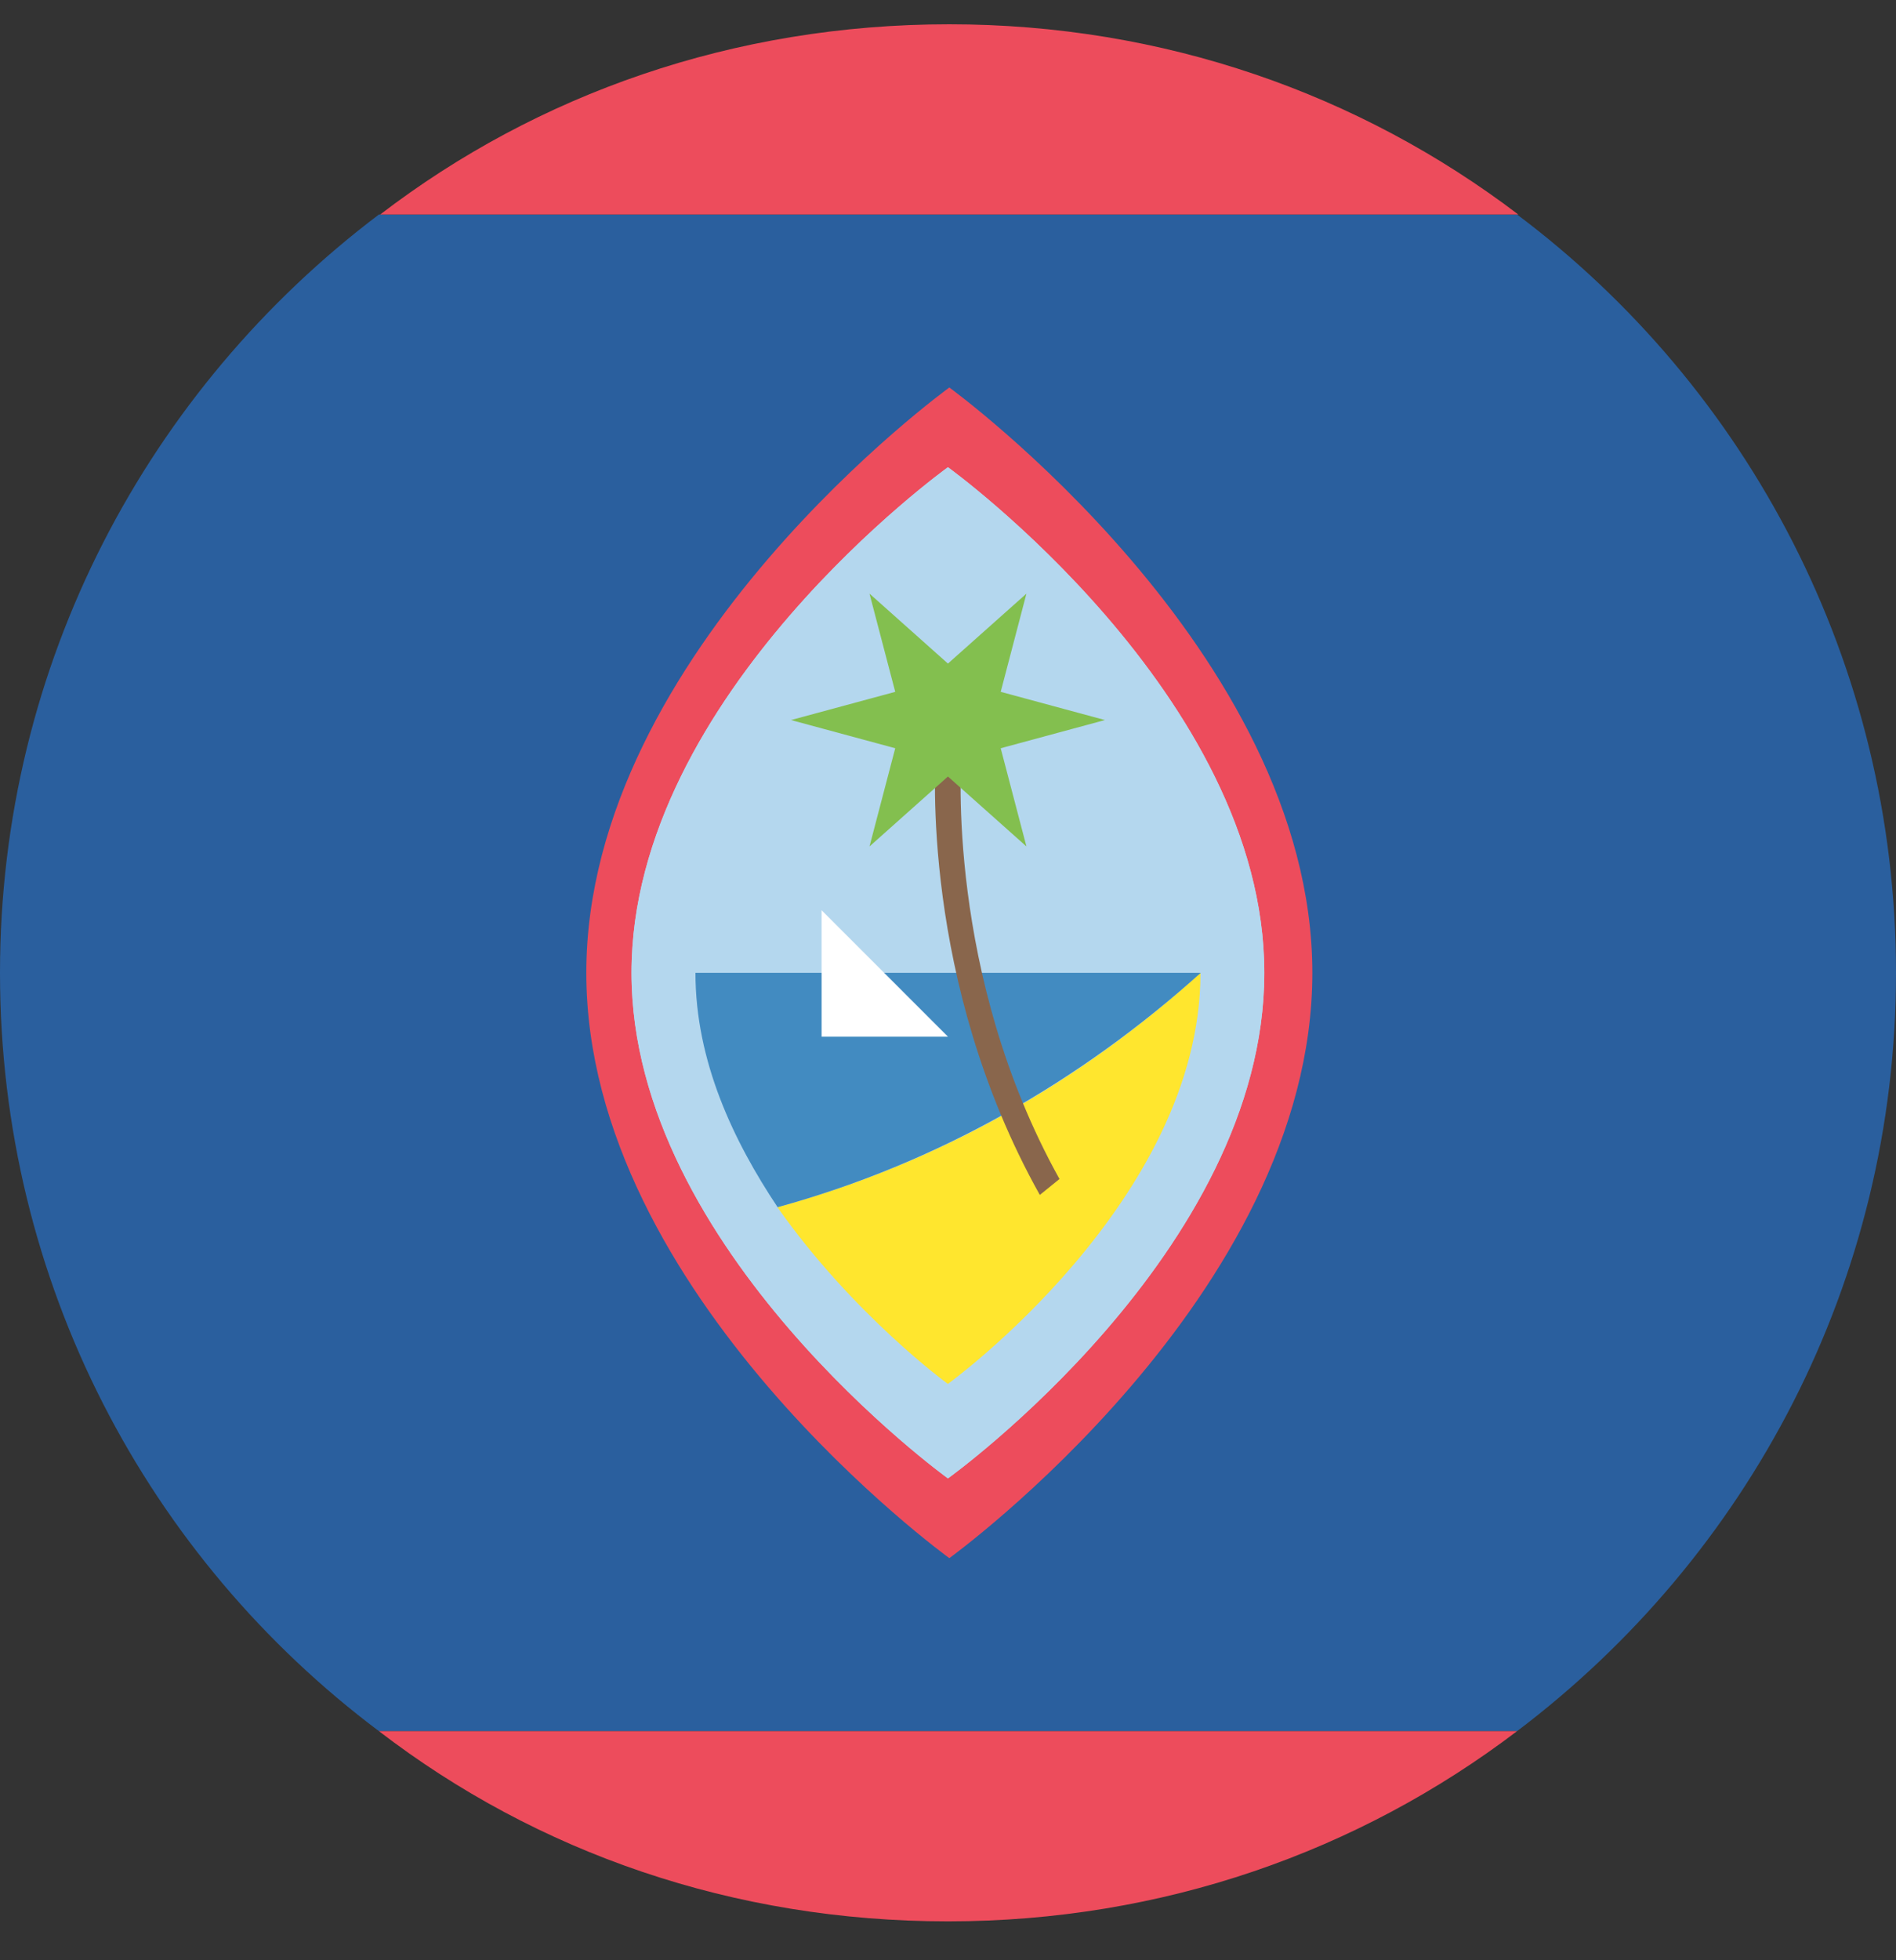 <svg width="30" height="31" viewBox="0 0 30 31" fill="none" xmlns="http://www.w3.org/2000/svg">
<rect x="0" y="0" width="30" height="31" fill="#333333" stroke="none"/>
<path d="M0 15.384C0 20.294 2.348 24.641 5.996 27.377H24.004C27.652 24.622 30 20.275 30 15.384C30 10.494 27.652 6.128 24.004 3.392H5.996C2.348 6.147 0 10.494 0 15.384Z" fill="#2A5F9E"/>
<path d="M6.016 3.392H24.023C21.52 1.49 18.415 0.384 15.02 0.384C11.604 0.384 8.499 1.49 6.016 3.392Z" fill="#ED4C5C"/>
<path d="M15 30.385C18.396 30.385 21.501 29.279 24.004 27.377H5.996C8.499 29.299 11.604 30.385 15 30.385Z" fill="#ED4C5C"/>
<path d="M20.765 15.385C20.765 20.488 15.021 24.641 15.021 24.641C15.021 24.641 9.277 20.488 9.277 15.385C9.277 10.281 15.021 6.128 15.021 6.128C15.021 6.128 20.765 10.3 20.765 15.385Z" fill="#ED4C5C"/>
<path d="M20.005 15.384C20.005 19.79 14.999 23.38 14.999 23.38C14.999 23.38 9.992 19.77 9.992 15.384C9.992 10.979 14.999 7.389 14.999 7.389C14.999 7.389 20.005 10.999 20.005 15.384Z" fill="#B4D7EE"/>
<path d="M20.005 15.384C20.005 19.79 14.999 23.38 14.999 23.38C14.999 23.38 9.992 19.77 9.992 15.384C9.992 10.979 14.999 7.389 14.999 7.389C14.999 7.389 20.005 10.999 20.005 15.384Z" fill="#B4D7EE"/>
<path d="M12.301 19.091C13.504 20.799 14.998 21.886 14.998 21.886C14.998 21.886 18.995 18.994 18.995 15.385C17.113 17.093 14.862 18.393 12.301 19.091Z" fill="#FFE62E"/>
<path d="M11.004 15.385C11.004 16.782 11.605 18.043 12.304 19.091C14.846 18.393 17.097 17.093 18.999 15.385H11.004Z" fill="#428BC1"/>
<path d="M13 14.395V16.394H14.999L13 14.395Z" fill="white"/>
<path d="M16.453 18.897C14.552 15.501 14.804 12.047 14.804 11.892L15.211 11.95C15.211 12.008 14.959 15.404 16.764 18.645L16.453 18.897Z" fill="#89664C"/>
<path d="M14.999 10.494L16.241 9.388L15.834 10.941L17.483 11.387L15.834 11.833L16.241 13.386L14.999 12.28L13.758 13.386L14.165 11.833L12.516 11.387L14.165 10.941L13.758 9.388L14.999 10.494Z" fill="#83BF4F"/>
</svg>
